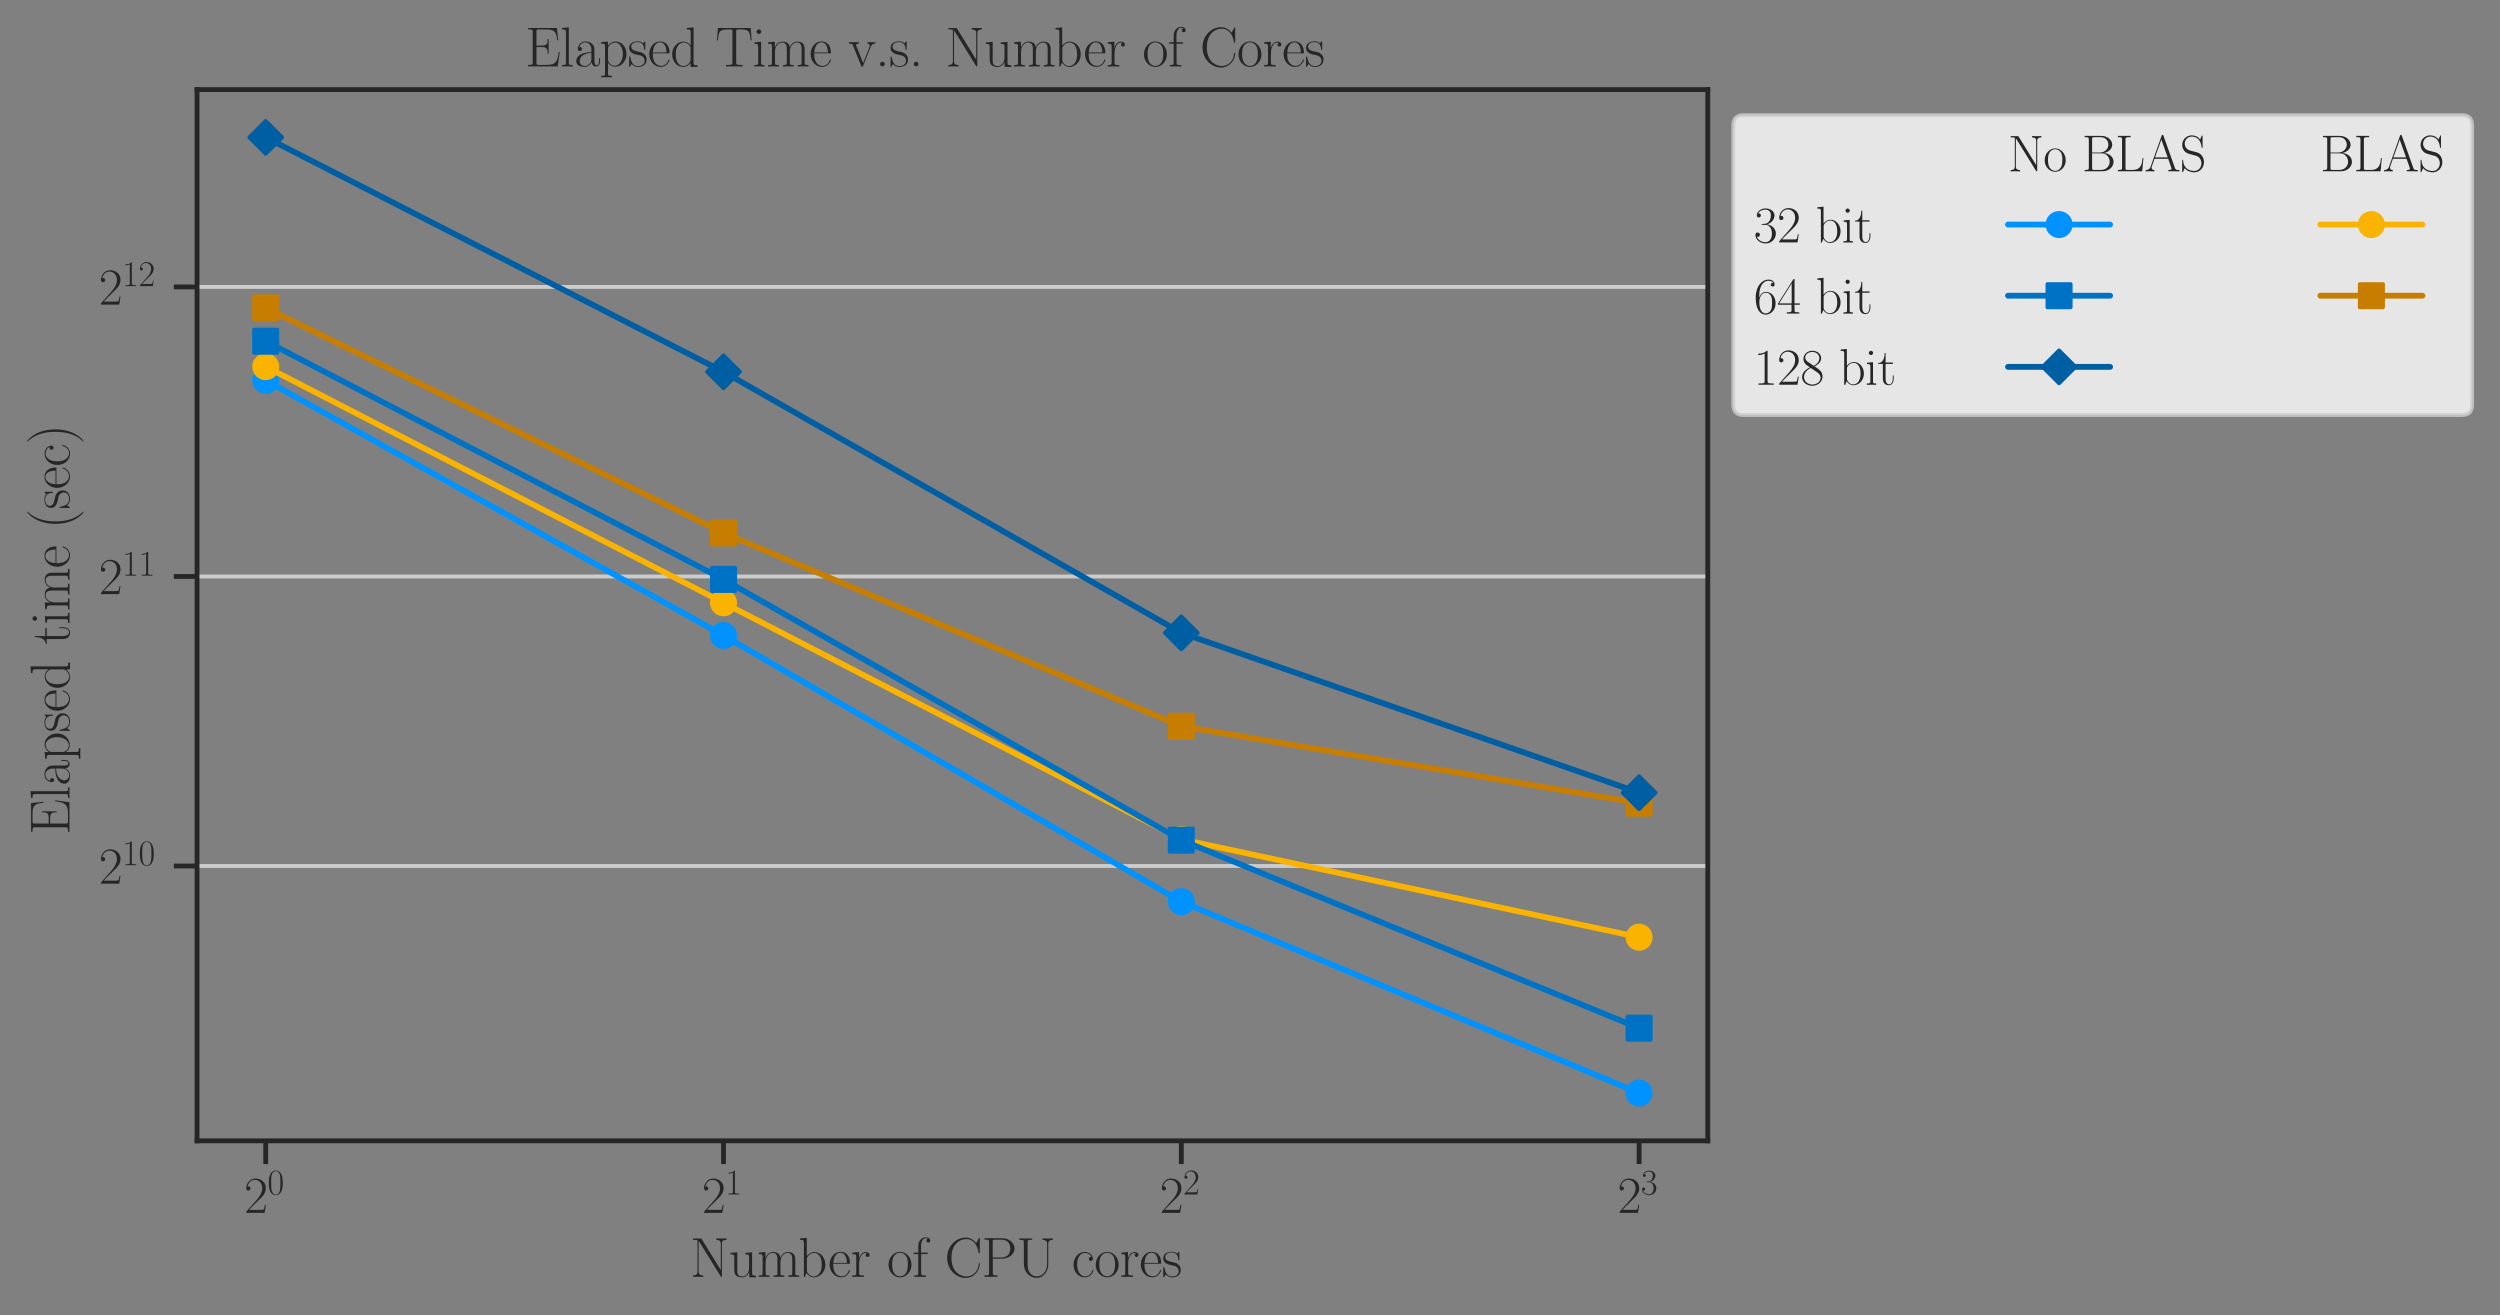<?xml version="1.0" encoding="utf-8" standalone="no"?>
<!DOCTYPE svg PUBLIC "-//W3C//DTD SVG 1.1//EN"
  "http://www.w3.org/Graphics/SVG/1.1/DTD/svg11.dtd">
<svg height="340.104pt" version="1.1" viewBox="0 0 646.375 340.104" width="646.375pt" xmlns="http://www.w3.org/2000/svg" xmlns:xlink="http://www.w3.org/1999/xlink">
 <rect x="0" y="0" width="646.375" height="340.104" fill="#808080" stroke="none"/>
 <defs>
  <style type="text/css">*{stroke-linecap:butt;stroke-linejoin:round;}</style>
 </defs>
 <g id="figure_1">
  <g id="patch_1">
   <path d="M 0 340.104 
L 646.375 340.104 
L 646.375 0 
L 0 0 
z
" style="fill:none;"/>
  </g>
  <g id="axes_1">
   <g id="patch_2">
    <path d="M 50.945 294.963 
L 441.545 294.963 
L 441.545 23.163 
L 50.945 23.163 
z
" style="fill:none;"/>
   </g>
   <g id="matplotlib.axis_1">
    <g id="xtick_1">
     <g id="line2d_1">
      <defs>
       <path d="M 0 0 
L 0 6 
" id="mcde90c3c8d" style="stroke:#262626;stroke-width:1.25;"/>
      </defs>
      <g>
       <use style="fill:#262626;stroke:#262626;stroke-width:1.25;" x="68.7" xlink:href="#mcde90c3c8d" y="294.963"/>
      </g>
     </g>
     <g id="text_1">
      <!-- $\mathdefault{2^{0}}$ -->
      <g style="fill:#262626;" transform="translate(63.116 313.595)scale(0.132 -0.132)">
       <defs>
        <path d="M 2669 989 
L 2554 989 
C 2490 536 2438 459 2413 420 
C 2381 369 1920 369 1830 369 
L 602 369 
C 832 619 1280 1072 1824 1597 
C 2214 1967 2669 2402 2669 3035 
C 2669 3790 2067 4224 1395 4224 
C 691 4224 262 3604 262 3030 
C 262 2780 448 2748 525 2748 
C 589 2748 781 2787 781 3010 
C 781 3207 614 3264 525 3264 
C 486 3264 448 3258 422 3245 
C 544 3790 915 4058 1306 4058 
C 1862 4058 2227 3617 2227 3035 
C 2227 2479 1901 2000 1536 1584 
L 262 146 
L 262 0 
L 2515 0 
L 2669 989 
z
" id="CMR17-32" transform="scale(0.016)"/>
        <path d="M 2688 2025 
C 2688 2416 2682 3080 2413 3591 
C 2176 4039 1798 4198 1466 4198 
C 1158 4198 768 4058 525 3597 
C 269 3118 243 2524 243 2025 
C 243 1661 250 1106 448 619 
C 723 -39 1216 -128 1466 -128 
C 1760 -128 2208 -7 2470 600 
C 2662 1042 2688 1559 2688 2025 
z
M 1466 -26 
C 1056 -26 813 325 723 812 
C 653 1188 653 1738 653 2096 
C 653 2588 653 2997 736 3387 
C 858 3929 1216 4096 1466 4096 
C 1728 4096 2067 3923 2189 3400 
C 2272 3036 2278 2607 2278 2096 
C 2278 1680 2278 1169 2202 792 
C 2067 95 1690 -26 1466 -26 
z
" id="CMR17-30" transform="scale(0.016)"/>
       </defs>
       <use transform="scale(0.996)" xlink:href="#CMR17-32"/>
       <use transform="translate(45.69 36.154)scale(0.697)" xlink:href="#CMR17-30"/>
      </g>
     </g>
    </g>
    <g id="xtick_2">
     <g id="line2d_2">
      <g>
       <use style="fill:#262626;stroke:#262626;stroke-width:1.25;" x="187.064" xlink:href="#mcde90c3c8d" y="294.963"/>
      </g>
     </g>
     <g id="text_2">
      <!-- $\mathdefault{2^{1}}$ -->
      <g style="fill:#262626;" transform="translate(181.479 313.595)scale(0.132 -0.132)">
       <defs>
        <path d="M 1702 4058 
C 1702 4192 1696 4192 1606 4192 
C 1357 3916 979 3827 621 3827 
C 602 3827 570 3827 563 3808 
C 557 3795 557 3782 557 3648 
C 755 3648 1088 3686 1344 3839 
L 1344 461 
C 1344 236 1331 160 781 160 
L 589 160 
L 589 0 
C 896 0 1216 0 1523 0 
C 1830 0 2150 0 2458 0 
L 2458 160 
L 2266 160 
C 1715 160 1702 230 1702 458 
L 1702 4058 
z
" id="CMR17-31" transform="scale(0.016)"/>
       </defs>
       <use transform="scale(0.996)" xlink:href="#CMR17-32"/>
       <use transform="translate(45.69 36.154)scale(0.697)" xlink:href="#CMR17-31"/>
      </g>
     </g>
    </g>
    <g id="xtick_3">
     <g id="line2d_3">
      <g>
       <use style="fill:#262626;stroke:#262626;stroke-width:1.25;" x="305.427" xlink:href="#mcde90c3c8d" y="294.963"/>
      </g>
     </g>
     <g id="text_3">
      <!-- $\mathdefault{2^{2}}$ -->
      <g style="fill:#262626;" transform="translate(299.843 313.595)scale(0.132 -0.132)">
       <use transform="scale(0.996)" xlink:href="#CMR17-32"/>
       <use transform="translate(45.69 36.154)scale(0.697)" xlink:href="#CMR17-32"/>
      </g>
     </g>
    </g>
    <g id="xtick_4">
     <g id="line2d_4">
      <g>
       <use style="fill:#262626;stroke:#262626;stroke-width:1.25;" x="423.791" xlink:href="#mcde90c3c8d" y="294.963"/>
      </g>
     </g>
     <g id="text_4">
      <!-- $\mathdefault{2^{3}}$ -->
      <g style="fill:#262626;" transform="translate(418.207 313.595)scale(0.132 -0.132)">
       <defs>
        <path d="M 1414 2157 
C 1984 2157 2234 1662 2234 1090 
C 2234 320 1824 25 1453 25 
C 1114 25 563 194 390 693 
C 422 680 454 680 486 680 
C 640 680 755 782 755 948 
C 755 1133 614 1216 486 1216 
C 378 1216 211 1165 211 926 
C 211 335 787 -128 1466 -128 
C 2176 -128 2720 430 2720 1085 
C 2720 1707 2208 2157 1600 2227 
C 2086 2328 2554 2756 2554 3329 
C 2554 3820 2048 4179 1472 4179 
C 890 4179 378 3829 378 3329 
C 378 3110 544 3072 627 3072 
C 762 3072 877 3155 877 3321 
C 877 3486 762 3569 627 3569 
C 602 3569 570 3569 544 3557 
C 730 3959 1235 4032 1459 4032 
C 1683 4032 2106 3925 2106 3320 
C 2106 3143 2080 2828 1862 2550 
C 1670 2304 1453 2304 1242 2284 
C 1210 2284 1062 2269 1037 2269 
C 992 2263 966 2257 966 2208 
C 966 2163 973 2157 1101 2157 
L 1414 2157 
z
" id="CMR17-33" transform="scale(0.016)"/>
       </defs>
       <use transform="scale(0.996)" xlink:href="#CMR17-32"/>
       <use transform="translate(45.69 36.154)scale(0.697)" xlink:href="#CMR17-33"/>
      </g>
     </g>
    </g>
    <g id="text_5">
     <!-- Number of CPU cores -->
     <g style="fill:#262626;" transform="translate(178.416 330.115)scale(0.144 -0.144)">
      <defs>
       <path d="M 1312 4250 
C 1267 4320 1261 4320 1139 4320 
L 326 4320 
L 326 4160 
L 448 4160 
C 704 4160 819 4129 838 4122 
L 838 610 
C 838 451 838 153 326 153 
L 326 -13 
C 474 0 742 0 902 0 
C 1062 0 1331 0 1478 -13 
L 1478 153 
C 966 153 966 451 966 610 
L 966 4033 
C 1011 3995 1011 3982 1056 3919 
L 3430 76 
C 3475 0 3494 0 3526 0 
C 3590 0 3590 19 3590 139 
L 3590 3705 
C 3590 3863 3590 4160 4102 4160 
L 4102 4326 
C 3955 4320 3686 4320 3526 4320 
C 3366 4320 3098 4320 2950 4326 
L 2950 4160 
C 3462 4160 3462 3862 3462 3703 
L 3462 763 
L 1312 4250 
z
" id="CMR17-4e" transform="scale(0.016)"/>
       <path d="M 1882 2693 
L 1882 2528 
C 2259 2528 2317 2489 2317 2186 
L 2317 1032 
C 2317 500 2029 38 1555 38 
C 1030 38 986 348 986 678 
L 986 2763 
L 211 2693 
L 211 2528 
C 467 2528 640 2528 646 2274 
L 646 1058 
C 646 633 646 361 813 183 
C 896 101 1056 -64 1517 -64 
C 2061 -64 2272 377 2323 506 
L 2330 506 
L 2330 -63 
L 3091 -63 
L 3091 128 
C 2714 128 2656 166 2656 473 
L 2656 2763 
L 1882 2693 
z
" id="CMR17-75" transform="scale(0.016)"/>
       <path d="M 4326 1933 
C 4326 2252 4269 2790 3507 2790 
C 3072 2790 2771 2496 2656 2151 
L 2650 2151 
C 2573 2676 2195 2790 1837 2790 
C 1331 2790 1069 2400 973 2144 
L 966 2144 
L 966 2790 
L 211 2720 
L 211 2554 
C 589 2554 646 2515 646 2208 
L 646 428 
C 646 184 621 153 211 153 
L 211 -13 
C 365 0 646 0 813 0 
C 979 0 1267 0 1421 -13 
L 1421 153 
C 1011 153 986 178 986 428 
L 986 1658 
C 986 2247 1344 2688 1792 2688 
C 2266 2688 2317 2266 2317 1958 
L 2317 428 
C 2317 184 2291 153 1882 153 
L 1882 -13 
C 2035 0 2317 0 2483 0 
C 2650 0 2938 0 3091 -13 
L 3091 153 
C 2682 153 2656 178 2656 428 
L 2656 1658 
C 2656 2247 3014 2688 3462 2688 
C 3936 2688 3987 2266 3987 1958 
L 3987 428 
C 3987 184 3962 153 3552 153 
L 3552 -13 
C 3706 0 3987 0 4154 0 
C 4320 0 4608 0 4762 -13 
L 4762 153 
C 4352 153 4326 178 4326 428 
L 4326 1933 
z
" id="CMR17-6d" transform="scale(0.016)"/>
       <path d="M 960 4396 
L 198 4326 
L 198 4160 
C 576 4160 634 4122 634 3817 
L 634 -13 
L 749 -13 
L 934 441 
C 1120 141 1395 -64 1766 -64 
C 2406 -64 3053 500 3053 1370 
C 3053 2188 2477 2790 1830 2790 
C 1434 2790 1152 2579 960 2330 
L 960 4396 
z
M 973 2004 
C 973 2118 973 2138 1062 2272 
C 1312 2657 1670 2688 1792 2688 
C 1984 2688 2643 2585 2643 1376 
C 2643 108 1888 38 1734 38 
C 1536 38 1248 114 1043 486 
C 973 608 973 621 973 735 
L 973 2004 
z
" id="CMR17-62" transform="scale(0.016)"/>
       <path d="M 2438 1472 
C 2464 1498 2464 1511 2464 1576 
C 2464 2238 2118 2816 1389 2816 
C 710 2816 173 2169 173 1383 
C 173 551 781 -64 1459 -64 
C 2176 -64 2458 607 2458 740 
C 2458 784 2419 784 2406 784 
C 2362 784 2355 771 2330 696 
C 2189 265 1837 51 1504 51 
C 1229 51 954 203 781 480 
C 582 803 582 1176 582 1472 
L 2438 1472 
z
M 589 1568 
C 634 2505 1126 2714 1382 2714 
C 1818 2714 2112 2297 2118 1568 
L 589 1568 
z
" id="CMR17-65" transform="scale(0.016)"/>
       <path d="M 960 1497 
C 960 2112 1222 2688 1702 2688 
C 1747 2688 1792 2682 1837 2662 
C 1837 2662 1696 2617 1696 2452 
C 1696 2298 1818 2234 1914 2234 
C 1990 2234 2131 2279 2131 2458 
C 2131 2663 1926 2790 1709 2790 
C 1222 2790 1011 2317 947 2093 
L 941 2093 
L 941 2790 
L 198 2720 
L 198 2554 
C 576 2554 634 2515 634 2208 
L 634 428 
C 634 184 608 153 198 153 
L 198 -13 
C 352 0 646 0 813 0 
C 998 0 1325 0 1498 -13 
L 1498 153 
C 1037 153 960 153 960 440 
L 960 1497 
z
" id="CMR17-72" transform="scale(0.016)"/>
       <path d="M 2758 1356 
C 2758 2176 2163 2816 1466 2816 
C 768 2816 173 2176 173 1356 
C 173 551 768 -64 1466 -64 
C 2163 -64 2758 551 2758 1356 
z
M 1466 51 
C 1165 51 909 230 762 480 
C 602 767 582 1126 582 1408 
C 582 1677 595 2010 762 2298 
C 890 2509 1139 2714 1466 2714 
C 1754 2714 1997 2554 2150 2330 
C 2349 2029 2349 1607 2349 1408 
C 2349 1158 2336 775 2163 467 
C 1984 173 1709 51 1466 51 
z
" id="CMR17-6f" transform="scale(0.016)"/>
       <path d="M 979 2560 
L 1709 2560 
L 1709 2725 
L 966 2725 
L 966 3494 
C 966 4022 1235 4352 1510 4352 
C 1594 4352 1690 4327 1754 4282 
C 1702 4269 1568 4225 1568 4067 
C 1568 3901 1696 3850 1786 3850 
C 1875 3850 2003 3901 2003 4067 
C 2003 4308 1773 4454 1517 4454 
C 1152 4454 653 4156 653 3481 
L 653 2725 
L 141 2725 
L 141 2560 
L 653 2560 
L 653 427 
C 653 184 627 153 218 153 
L 218 -13 
C 371 0 666 0 832 0 
C 1018 0 1344 0 1517 -13 
L 1517 153 
C 1056 153 979 153 979 439 
L 979 2560 
z
" id="CMR17-66" transform="scale(0.016)"/>
       <path d="M 3974 4289 
C 3974 4403 3968 4410 3930 4410 
C 3904 4410 3898 4403 3853 4327 
L 3571 3792 
C 3258 4187 2874 4416 2381 4416 
C 1286 4416 294 3456 294 2148 
C 294 826 1286 -128 2387 -128 
C 3366 -128 3974 730 3974 1461 
C 3974 1524 3974 1550 3917 1550 
C 3866 1550 3866 1531 3859 1474 
C 3808 585 3168 38 2477 38 
C 1824 38 781 495 781 2147 
C 781 3805 1843 4250 2464 4250 
C 3187 4250 3712 3628 3834 2745 
C 3846 2668 3846 2655 3904 2655 
C 3974 2655 3974 2668 3974 2783 
L 3974 4289 
z
" id="CMR17-43" transform="scale(0.016)"/>
       <path d="M 1267 2042 
L 2291 2042 
C 3117 2042 3718 2578 3718 3184 
C 3718 3791 3130 4352 2291 4352 
L 333 4352 
L 333 4186 
C 774 4186 845 4186 845 3899 
L 845 446 
C 845 160 774 160 333 160 
L 333 0 
C 518 0 858 0 1056 0 
C 1254 0 1594 0 1779 0 
L 1779 160 
C 1338 160 1267 160 1267 446 
L 1267 2042 
z
M 1254 2176 
L 1254 3938 
C 1254 4155 1267 4186 1523 4186 
L 2170 4186 
C 2995 4186 3232 3714 3232 3184 
C 3232 2604 2950 2176 2170 2176 
L 1254 2176 
z
" id="CMR17-50" transform="scale(0.016)"/>
       <path d="M 3456 1433 
C 3456 579 2899 38 2291 38 
C 1965 38 1670 210 1491 477 
C 1286 783 1261 1178 1261 1401 
L 1261 3874 
C 1261 4160 1331 4160 1773 4160 
L 1773 4320 
C 1587 4320 1248 4320 1050 4320 
C 851 4320 512 4320 326 4320 
L 326 4160 
C 768 4160 838 4160 838 3874 
L 838 1433 
C 838 516 1536 -128 2278 -128 
C 3110 -128 3590 719 3590 1344 
L 3590 3766 
C 3590 4122 3917 4160 4102 4160 
L 4102 4326 
C 3955 4320 3686 4320 3526 4320 
C 3366 4320 3091 4320 2944 4326 
L 2944 4160 
C 3456 4160 3456 3861 3456 3702 
L 3456 1433 
z
" id="CMR17-55" transform="scale(0.016)"/>
       <path d="M 2234 2240 
C 2112 2240 1933 2240 1933 2017 
C 1933 1838 2080 1787 2163 1787 
C 2208 1787 2394 1807 2394 2024 
C 2394 2467 1958 2803 1466 2803 
C 787 2803 211 2178 211 1363 
C 211 516 813 -64 1466 -64 
C 2259 -64 2458 677 2458 748 
C 2458 774 2451 793 2406 793 
C 2362 793 2355 787 2330 703 
C 2163 180 1798 51 1523 51 
C 1114 51 621 427 621 1369 
C 621 2338 1094 2688 1472 2688 
C 1722 2688 2093 2573 2234 2240 
z
" id="CMR17-63" transform="scale(0.016)"/>
       <path d="M 1978 2697 
C 1978 2813 1971 2819 1933 2819 
C 1907 2819 1901 2813 1824 2717 
C 1805 2691 1747 2626 1728 2601 
C 1523 2819 1235 2819 1126 2819 
C 416 2819 160 2447 160 2076 
C 160 1498 813 1365 998 1325 
C 1402 1243 1542 1217 1677 1101 
C 1760 1025 1901 884 1901 654 
C 1901 384 1747 38 1158 38 
C 602 38 403 460 288 1021 
C 269 1110 269 1117 218 1117 
C 166 1117 160 1110 160 983 
L 160 63 
C 160 -51 166 -58 205 -58 
C 237 -58 243 -51 275 0 
C 314 57 410 211 448 276 
C 576 103 800 -64 1158 -64 
C 1792 -64 2131 283 2131 784 
C 2131 1112 1958 1285 1875 1362 
C 1683 1561 1459 1606 1190 1657 
C 838 1735 390 1825 390 2217 
C 390 2383 480 2737 1126 2737 
C 1811 2737 1850 2094 1862 1888 
C 1869 1856 1901 1849 1920 1849 
C 1978 1849 1978 1869 1978 1978 
L 1978 2697 
z
" id="CMR17-73" transform="scale(0.016)"/>
      </defs>
      <use transform="scale(0.996)" xlink:href="#CMR17-4e"/>
      <use transform="translate(69.072 0)scale(0.996)" xlink:href="#CMR17-75"/>
      <use transform="translate(119.968 0)scale(0.996)" xlink:href="#CMR17-6d"/>
      <use transform="translate(194.285 0)scale(0.996)" xlink:href="#CMR17-62"/>
      <use transform="translate(247.783 0)scale(0.996)" xlink:href="#CMR17-65"/>
      <use transform="translate(288.268 0)scale(0.996)" xlink:href="#CMR17-72"/>
      <use transform="translate(353.625 0)scale(0.996)" xlink:href="#CMR17-6f"/>
      <use transform="translate(399.316 0)scale(0.996)" xlink:href="#CMR17-66"/>
      <use transform="translate(456.865 0)scale(0.996)" xlink:href="#CMR17-43"/>
      <use transform="translate(523.375 0)scale(0.996)" xlink:href="#CMR17-50"/>
      <use transform="translate(585.961 0)scale(0.996)" xlink:href="#CMR17-55"/>
      <use transform="translate(685.11 0)scale(0.996)" xlink:href="#CMR17-63"/>
      <use transform="translate(725.595 0)scale(0.996)" xlink:href="#CMR17-6f"/>
      <use transform="translate(771.286 0)scale(0.996)" xlink:href="#CMR17-72"/>
      <use transform="translate(806.567 0)scale(0.996)" xlink:href="#CMR17-65"/>
      <use transform="translate(847.052 0)scale(0.996)" xlink:href="#CMR17-73"/>
     </g>
    </g>
   </g>
   <g id="matplotlib.axis_2">
    <g id="ytick_1">
     <g id="line2d_5">
      <path clip-path="url(#p23d8a04622)" d="M 50.945 223.901 
L 441.545 223.901 
" style="fill:none;stroke:#cccccc;stroke-linecap:round;"/>
     </g>
     <g id="line2d_6">
      <defs>
       <path d="M 0 0 
L -6 0 
" id="m249897df38" style="stroke:#262626;stroke-width:1.25;"/>
      </defs>
      <g>
       <use style="fill:#262626;stroke:#262626;stroke-width:1.25;" x="50.945" xlink:href="#m249897df38" y="223.901"/>
      </g>
     </g>
     <g id="text_6">
      <!-- $\mathdefault{2^{10}}$ -->
      <g style="fill:#262626;" transform="translate(25.546 228.468)scale(0.132 -0.132)">
       <use transform="scale(0.996)" xlink:href="#CMR17-32"/>
       <use transform="translate(45.69 36.154)scale(0.697)" xlink:href="#CMR17-31"/>
       <use transform="translate(77.674 36.154)scale(0.697)" xlink:href="#CMR17-30"/>
      </g>
     </g>
    </g>
    <g id="ytick_2">
     <g id="line2d_7">
      <path clip-path="url(#p23d8a04622)" d="M 50.945 149.043 
L 441.545 149.043 
" style="fill:none;stroke:#cccccc;stroke-linecap:round;"/>
     </g>
     <g id="line2d_8">
      <g>
       <use style="fill:#262626;stroke:#262626;stroke-width:1.25;" x="50.945" xlink:href="#m249897df38" y="149.043"/>
      </g>
     </g>
     <g id="text_7">
      <!-- $\mathdefault{2^{11}}$ -->
      <g style="fill:#262626;" transform="translate(25.546 153.609)scale(0.132 -0.132)">
       <use transform="scale(0.996)" xlink:href="#CMR17-32"/>
       <use transform="translate(45.69 36.154)scale(0.697)" xlink:href="#CMR17-31"/>
       <use transform="translate(77.674 36.154)scale(0.697)" xlink:href="#CMR17-31"/>
      </g>
     </g>
    </g>
    <g id="ytick_3">
     <g id="line2d_9">
      <path clip-path="url(#p23d8a04622)" d="M 50.945 74.185 
L 441.545 74.185 
" style="fill:none;stroke:#cccccc;stroke-linecap:round;"/>
     </g>
     <g id="line2d_10">
      <g>
       <use style="fill:#262626;stroke:#262626;stroke-width:1.25;" x="50.945" xlink:href="#m249897df38" y="74.185"/>
      </g>
     </g>
     <g id="text_8">
      <!-- $\mathdefault{2^{12}}$ -->
      <g style="fill:#262626;" transform="translate(25.546 78.751)scale(0.132 -0.132)">
       <use transform="scale(0.996)" xlink:href="#CMR17-32"/>
       <use transform="translate(45.69 36.154)scale(0.697)" xlink:href="#CMR17-31"/>
       <use transform="translate(77.674 36.154)scale(0.697)" xlink:href="#CMR17-32"/>
      </g>
     </g>
    </g>
    <g id="text_9">
     <!-- Elapsed time (sec) -->
     <g style="fill:#262626;" transform="translate(17.96 215.816)rotate(-90)scale(0.144 -0.144)">
      <defs>
       <path d="M 3885 1615 
L 3770 1615 
C 3629 676 3546 166 2419 166 
L 1530 166 
C 1274 166 1261 197 1261 414 
L 1261 2176 
L 1862 2176 
C 2464 2176 2522 1960 2522 1430 
L 2637 1430 
L 2637 3081 
L 2522 3081 
C 2522 2557 2464 2342 1862 2342 
L 1261 2342 
L 1261 3913 
C 1261 4128 1274 4160 1530 4160 
L 2406 4160 
C 3398 4160 3514 3769 3603 2929 
L 3718 2929 
L 3565 4325 
L 326 4325 
L 326 4160 
C 768 4160 838 4160 838 3874 
L 838 451 
C 838 166 768 166 326 166 
L 326 0 
L 3654 0 
L 3885 1615 
z
" id="CMR17-45" transform="scale(0.016)"/>
       <path d="M 979 4396 
L 218 4326 
L 218 4160 
C 595 4160 653 4122 653 3817 
L 653 426 
C 653 184 627 153 218 153 
L 218 -13 
C 371 0 653 0 813 0 
C 979 0 1261 0 1414 -13 
L 1414 153 
C 1005 153 979 178 979 426 
L 979 4396 
z
" id="CMR17-6c" transform="scale(0.016)"/>
       <path d="M 2304 1653 
C 2304 2072 2304 2294 2035 2543 
C 1798 2752 1523 2816 1306 2816 
C 800 2816 435 2407 435 1971 
C 435 1728 627 1728 666 1728 
C 749 1728 896 1778 896 1954 
C 896 2112 774 2181 666 2181 
C 640 2181 608 2174 589 2168 
C 723 2592 1069 2714 1293 2714 
C 1613 2714 1965 2429 1965 1885 
L 1965 1600 
C 1587 1600 1133 1549 774 1357 
C 371 1133 256 813 256 570 
C 256 77 832 -64 1171 -64 
C 1523 -64 1850 139 1990 511 
C 2003 233 2182 -18 2464 -18 
C 2598 -18 2938 70 2938 567 
L 2938 920 
L 2822 920 
L 2822 562 
C 2822 178 2650 128 2566 128 
C 2304 128 2304 458 2304 738 
L 2304 1653 
z
M 1965 870 
C 1965 317 1568 38 1216 38 
C 896 38 646 275 646 570 
C 646 761 730 1100 1101 1305 
C 1408 1478 1760 1504 1965 1504 
L 1965 870 
z
" id="CMR17-61" transform="scale(0.016)"/>
       <path d="M 1408 -1063 
C 998 -1063 973 -1037 973 -789 
L 973 402 
C 1158 134 1427 -38 1766 -38 
C 2406 -38 3053 523 3053 1388 
C 3053 2191 2496 2802 1837 2802 
C 1453 2802 1139 2592 960 2338 
L 960 2802 
L 198 2732 
L 198 2567 
C 576 2567 634 2528 634 2223 
L 634 -789 
C 634 -1031 608 -1063 198 -1063 
L 198 -1228 
C 352 -1216 634 -1216 800 -1216 
C 966 -1216 1254 -1216 1408 -1228 
L 1408 -1063 
z
M 973 2012 
C 973 2102 973 2235 1222 2471 
C 1254 2497 1472 2688 1792 2688 
C 2259 2688 2643 2108 2643 1382 
C 2643 656 2234 64 1728 64 
C 1498 64 1248 172 1056 472 
C 973 612 973 650 973 752 
L 973 2012 
z
" id="CMR17-70" transform="scale(0.016)"/>
       <path d="M 1869 4326 
L 1869 4160 
C 2246 4160 2304 4122 2304 3820 
L 2304 2345 
C 2278 2377 2016 2790 1498 2790 
C 845 2790 211 2208 211 1364 
C 211 525 806 -64 1434 -64 
C 1978 -64 2259 337 2291 380 
L 2291 -63 
L 3066 -63 
L 3066 128 
C 2688 128 2630 166 2630 473 
L 2630 4396 
L 1869 4326 
z
M 2291 755 
C 2291 563 2176 390 2029 262 
C 1811 70 1594 38 1472 38 
C 1286 38 621 134 621 1356 
C 621 2612 1363 2688 1530 2688 
C 1824 2688 2061 2522 2208 2291 
C 2291 2157 2291 2138 2291 2023 
L 2291 755 
z
" id="CMR17-64" transform="scale(0.016)"/>
       <path d="M 966 2560 
L 1862 2560 
L 1862 2725 
L 966 2725 
L 966 3904 
L 851 3904 
C 838 3245 614 2668 70 2668 
L 70 2560 
L 627 2560 
L 627 771 
C 627 650 627 -64 1370 -64 
C 1747 -64 1965 306 1965 777 
L 1965 1140 
L 1850 1140 
L 1850 783 
C 1850 344 1677 51 1408 51 
C 1222 51 966 178 966 758 
L 966 2560 
z
" id="CMR17-74" transform="scale(0.016)"/>
       <path d="M 992 3909 
C 992 4049 877 4170 730 4170 
C 589 4170 467 4056 467 3909 
C 467 3769 582 3648 730 3648 
C 870 3648 992 3763 992 3909 
z
M 243 2706 
L 243 2541 
C 602 2541 653 2502 653 2197 
L 653 427 
C 653 184 627 153 218 153 
L 218 -13 
C 371 0 646 0 806 0 
C 960 0 1222 0 1370 -13 
L 1370 153 
C 992 153 979 191 979 420 
L 979 2776 
L 243 2706 
z
" id="CMR17-69" transform="scale(0.016)"/>
       <path d="M 1958 -1561 
C 1958 -1555 1958 -1542 1939 -1523 
C 1645 -1224 858 -407 858 1581 
C 858 3569 1632 4379 1946 4697 
C 1946 4704 1958 4717 1958 4736 
C 1958 4755 1939 4768 1914 4768 
C 1843 4768 1299 4296 986 3594 
C 666 2887 576 2199 576 1588 
C 576 1128 621 351 1005 -471 
C 1312 -1135 1837 -1600 1914 -1600 
C 1946 -1600 1958 -1587 1958 -1561 
z
" id="CMR17-28" transform="scale(0.016)"/>
       <path d="M 1683 1581 
C 1683 2040 1638 2817 1254 3639 
C 947 4303 422 4768 346 4768 
C 326 4768 301 4761 301 4729 
C 301 4717 307 4710 314 4697 
C 621 4378 1402 3568 1402 1584 
C 1402 -407 627 -1217 314 -1537 
C 307 -1549 301 -1556 301 -1568 
C 301 -1600 326 -1600 346 -1600 
C 416 -1600 960 -1128 1274 -426 
C 1594 281 1683 969 1683 1581 
z
" id="CMR17-29" transform="scale(0.016)"/>
      </defs>
      <use transform="scale(0.996)" xlink:href="#CMR17-45"/>
      <use transform="translate(62.586 0)scale(0.996)" xlink:href="#CMR17-6c"/>
      <use transform="translate(87.457 0)scale(0.996)" xlink:href="#CMR17-61"/>
      <use transform="translate(133.148 0)scale(0.996)" xlink:href="#CMR17-70"/>
      <use transform="translate(184.043 0)scale(0.996)" xlink:href="#CMR17-73"/>
      <use transform="translate(219.845 0)scale(0.996)" xlink:href="#CMR17-65"/>
      <use transform="translate(260.33 0)scale(0.996)" xlink:href="#CMR17-64"/>
      <use transform="translate(341.302 0)scale(0.996)" xlink:href="#CMR17-74"/>
      <use transform="translate(376.582 0)scale(0.996)" xlink:href="#CMR17-69"/>
      <use transform="translate(401.453 0)scale(0.996)" xlink:href="#CMR17-6d"/>
      <use transform="translate(478.373 0)scale(0.996)" xlink:href="#CMR17-65"/>
      <use transform="translate(548.935 0)scale(0.996)" xlink:href="#CMR17-28"/>
      <use transform="translate(584.215 0)scale(0.996)" xlink:href="#CMR17-73"/>
      <use transform="translate(620.017 0)scale(0.996)" xlink:href="#CMR17-65"/>
      <use transform="translate(660.502 0)scale(0.996)" xlink:href="#CMR17-63"/>
      <use transform="translate(700.988 0)scale(0.996)" xlink:href="#CMR17-29"/>
     </g>
    </g>
   </g>
   <g id="line2d_11">
    <path clip-path="url(#p23d8a04622)" d="M 68.7 98.325 
L 187.064 164.301 
L 305.427 233.144 
L 423.791 282.608 
" style="fill:none;stroke:#0093ff;stroke-linecap:round;stroke-width:1.5;"/>
    <defs>
     <path d="M 0 3 
C 0.796 3 1.559 2.684 2.121 2.121 
C 2.684 1.559 3 0.796 3 0 
C 3 -0.796 2.684 -1.559 2.121 -2.121 
C 1.559 -2.684 0.796 -3 0 -3 
C -0.796 -3 -1.559 -2.684 -2.121 -2.121 
C -2.684 -1.559 -3 -0.796 -3 0 
C -3 0.796 -2.684 1.559 -2.121 2.121 
C -1.559 2.684 -0.796 3 0 3 
z
" id="me2ac7f7176" style="stroke:#0093ff;"/>
    </defs>
    <g clip-path="url(#p23d8a04622)">
     <use style="fill:#0093ff;stroke:#0093ff;" x="68.7" xlink:href="#me2ac7f7176" y="98.325"/>
     <use style="fill:#0093ff;stroke:#0093ff;" x="187.064" xlink:href="#me2ac7f7176" y="164.301"/>
     <use style="fill:#0093ff;stroke:#0093ff;" x="305.427" xlink:href="#me2ac7f7176" y="233.144"/>
     <use style="fill:#0093ff;stroke:#0093ff;" x="423.791" xlink:href="#me2ac7f7176" y="282.608"/>
    </g>
   </g>
   <g id="line2d_12">
    <path clip-path="url(#p23d8a04622)" d="M 68.7 94.795 
L 187.064 155.856 
L 305.427 217.011 
L 423.791 242.322 
" style="fill:none;stroke:#fab300;stroke-linecap:round;stroke-width:1.5;"/>
    <defs>
     <path d="M 0 3 
C 0.796 3 1.559 2.684 2.121 2.121 
C 2.684 1.559 3 0.796 3 0 
C 3 -0.796 2.684 -1.559 2.121 -2.121 
C 1.559 -2.684 0.796 -3 0 -3 
C -0.796 -3 -1.559 -2.684 -2.121 -2.121 
C -2.684 -1.559 -3 -0.796 -3 0 
C -3 0.796 -2.684 1.559 -2.121 2.121 
C -1.559 2.684 -0.796 3 0 3 
z
" id="me6c6c4ec97" style="stroke:#fab300;"/>
    </defs>
    <g clip-path="url(#p23d8a04622)">
     <use style="fill:#fab300;stroke:#fab300;" x="68.7" xlink:href="#me6c6c4ec97" y="94.795"/>
     <use style="fill:#fab300;stroke:#fab300;" x="187.064" xlink:href="#me6c6c4ec97" y="155.856"/>
     <use style="fill:#fab300;stroke:#fab300;" x="305.427" xlink:href="#me6c6c4ec97" y="217.011"/>
     <use style="fill:#fab300;stroke:#fab300;" x="423.791" xlink:href="#me6c6c4ec97" y="242.322"/>
    </g>
   </g>
   <g id="line2d_13">
    <path clip-path="url(#p23d8a04622)" d="M 68.7 88.217 
L 187.064 149.811 
L 305.427 217.218 
L 423.791 265.838 
" style="fill:none;stroke:#0072c6;stroke-linecap:round;stroke-width:1.5;"/>
    <defs>
     <path d="M -3 3 
L 3 3 
L 3 -3 
L -3 -3 
z
" id="m0d36065fed" style="stroke:#0072c6;stroke-linejoin:miter;"/>
    </defs>
    <g clip-path="url(#p23d8a04622)">
     <use style="fill:#0072c6;stroke:#0072c6;stroke-linejoin:miter;" x="68.7" xlink:href="#m0d36065fed" y="88.217"/>
     <use style="fill:#0072c6;stroke:#0072c6;stroke-linejoin:miter;" x="187.064" xlink:href="#m0d36065fed" y="149.811"/>
     <use style="fill:#0072c6;stroke:#0072c6;stroke-linejoin:miter;" x="305.427" xlink:href="#m0d36065fed" y="217.218"/>
     <use style="fill:#0072c6;stroke:#0072c6;stroke-linejoin:miter;" x="423.791" xlink:href="#m0d36065fed" y="265.838"/>
    </g>
   </g>
   <g id="line2d_14">
    <path clip-path="url(#p23d8a04622)" d="M 68.7 79.597 
L 187.064 137.796 
L 305.427 187.779 
L 423.791 207.647 
" style="fill:none;stroke:#c77e00;stroke-linecap:round;stroke-width:1.5;"/>
    <defs>
     <path d="M -3 3 
L 3 3 
L 3 -3 
L -3 -3 
z
" id="m4e4496fcb7" style="stroke:#c77e00;stroke-linejoin:miter;"/>
    </defs>
    <g clip-path="url(#p23d8a04622)">
     <use style="fill:#c77e00;stroke:#c77e00;stroke-linejoin:miter;" x="68.7" xlink:href="#m4e4496fcb7" y="79.597"/>
     <use style="fill:#c77e00;stroke:#c77e00;stroke-linejoin:miter;" x="187.064" xlink:href="#m4e4496fcb7" y="137.796"/>
     <use style="fill:#c77e00;stroke:#c77e00;stroke-linejoin:miter;" x="305.427" xlink:href="#m4e4496fcb7" y="187.779"/>
     <use style="fill:#c77e00;stroke:#c77e00;stroke-linejoin:miter;" x="423.791" xlink:href="#m4e4496fcb7" y="207.647"/>
    </g>
   </g>
   <g id="line2d_15">
    <path clip-path="url(#p23d8a04622)" d="M 68.7 35.517 
L 187.064 96.131 
L 305.427 163.622 
L 423.791 204.955 
" style="fill:none;stroke:#005ea3;stroke-linecap:round;stroke-width:1.5;"/>
    <defs>
     <path d="M -0 4.243 
L 4.243 0 
L 0 -4.243 
L -4.243 -0 
z
" id="m0be4d71e05" style="stroke:#005ea3;stroke-linejoin:miter;"/>
    </defs>
    <g clip-path="url(#p23d8a04622)">
     <use style="fill:#005ea3;stroke:#005ea3;stroke-linejoin:miter;" x="68.7" xlink:href="#m0be4d71e05" y="35.517"/>
     <use style="fill:#005ea3;stroke:#005ea3;stroke-linejoin:miter;" x="187.064" xlink:href="#m0be4d71e05" y="96.131"/>
     <use style="fill:#005ea3;stroke:#005ea3;stroke-linejoin:miter;" x="305.427" xlink:href="#m0be4d71e05" y="163.622"/>
     <use style="fill:#005ea3;stroke:#005ea3;stroke-linejoin:miter;" x="423.791" xlink:href="#m0be4d71e05" y="204.955"/>
    </g>
   </g>
   <g id="patch_3">
    <path d="M 50.945 294.963 
L 50.945 23.163 
" style="fill:none;stroke:#262626;stroke-linecap:square;stroke-linejoin:miter;stroke-width:1.25;"/>
   </g>
   <g id="patch_4">
    <path d="M 441.545 294.963 
L 441.545 23.163 
" style="fill:none;stroke:#262626;stroke-linecap:square;stroke-linejoin:miter;stroke-width:1.25;"/>
   </g>
   <g id="patch_5">
    <path d="M 50.945 294.963 
L 441.545 294.963 
" style="fill:none;stroke:#262626;stroke-linecap:square;stroke-linejoin:miter;stroke-width:1.25;"/>
   </g>
   <g id="patch_6">
    <path d="M 50.945 23.163 
L 441.545 23.163 
" style="fill:none;stroke:#262626;stroke-linecap:square;stroke-linejoin:miter;stroke-width:1.25;"/>
   </g>
   <g id="text_10">
    <!-- Elapsed Time v.s. Number of Cores -->
    <g style="fill:#262626;" transform="translate(135.804 17.163)scale(0.144 -0.144)">
     <defs>
      <path d="M 3981 4326 
L 288 4326 
L 179 2918 
L 294 2918 
C 378 3976 467 4160 1453 4160 
C 1568 4160 1754 4160 1805 4154 
C 1926 4135 1926 4058 1926 3912 
L 1926 459 
C 1926 230 1907 160 1376 160 
L 1197 160 
L 1197 0 
C 1504 0 1824 0 2138 0 
C 2451 0 2771 0 3078 0 
L 3078 160 
L 2899 160 
C 2368 160 2349 230 2349 459 
L 2349 3912 
C 2349 4052 2349 4129 2464 4154 
C 2515 4160 2701 4160 2816 4160 
C 3795 4160 3891 3976 3974 2918 
L 4090 2918 
L 3981 4326 
z
" id="CMR17-54" transform="scale(0.016)"/>
      <path d="M 2502 2163 
C 2560 2304 2662 2560 3034 2560 
L 3034 2726 
C 2912 2726 2752 2726 2630 2726 
C 2496 2726 2285 2726 2157 2732 
L 2157 2566 
C 2317 2553 2406 2477 2406 2311 
C 2406 2253 2406 2240 2368 2151 
L 1664 377 
L 902 2286 
C 864 2369 864 2381 864 2407 
C 864 2560 1075 2560 1171 2560 
L 1171 2732 
C 1018 2726 736 2726 576 2726 
C 403 2726 205 2726 64 2732 
L 64 2560 
C 307 2560 442 2560 518 2362 
L 1446 44 
C 1485 -51 1491 -64 1549 -64 
C 1606 -64 1613 -51 1651 44 
L 2502 2163 
z
" id="CMR17-76" transform="scale(0.016)"/>
      <path d="M 1062 261 
C 1062 420 934 522 800 522 
C 672 522 538 420 538 261 
C 538 102 666 0 800 0 
C 928 0 1062 102 1062 261 
z
" id="CMR17-2e" transform="scale(0.016)"/>
     </defs>
     <use transform="scale(0.996)" xlink:href="#CMR17-45"/>
     <use transform="translate(62.586 0)scale(0.996)" xlink:href="#CMR17-6c"/>
     <use transform="translate(87.457 0)scale(0.996)" xlink:href="#CMR17-61"/>
     <use transform="translate(133.148 0)scale(0.996)" xlink:href="#CMR17-70"/>
     <use transform="translate(184.043 0)scale(0.996)" xlink:href="#CMR17-73"/>
     <use transform="translate(219.845 0)scale(0.996)" xlink:href="#CMR17-65"/>
     <use transform="translate(260.33 0)scale(0.996)" xlink:href="#CMR17-64"/>
     <use transform="translate(341.302 0)scale(0.996)" xlink:href="#CMR17-54"/>
     <use transform="translate(407.811 0)scale(0.996)" xlink:href="#CMR17-69"/>
     <use transform="translate(432.682 0)scale(0.996)" xlink:href="#CMR17-6d"/>
     <use transform="translate(509.602 0)scale(0.996)" xlink:href="#CMR17-65"/>
     <use transform="translate(580.164 0)scale(0.996)" xlink:href="#CMR17-76"/>
     <use transform="translate(628.457 0)scale(0.996)" xlink:href="#CMR17-2e"/>
     <use transform="translate(653.328 0)scale(0.996)" xlink:href="#CMR17-73"/>
     <use transform="translate(689.129 0)scale(0.996)" xlink:href="#CMR17-2e"/>
     <use transform="translate(754.486 0)scale(0.996)" xlink:href="#CMR17-4e"/>
     <use transform="translate(823.558 0)scale(0.996)" xlink:href="#CMR17-75"/>
     <use transform="translate(874.454 0)scale(0.996)" xlink:href="#CMR17-6d"/>
     <use transform="translate(948.771 0)scale(0.996)" xlink:href="#CMR17-62"/>
     <use transform="translate(1002.268 0)scale(0.996)" xlink:href="#CMR17-65"/>
     <use transform="translate(1042.754 0)scale(0.996)" xlink:href="#CMR17-72"/>
     <use transform="translate(1108.111 0)scale(0.996)" xlink:href="#CMR17-6f"/>
     <use transform="translate(1153.801 0)scale(0.996)" xlink:href="#CMR17-66"/>
     <use transform="translate(1211.351 0)scale(0.996)" xlink:href="#CMR17-43"/>
     <use transform="translate(1277.861 0)scale(0.996)" xlink:href="#CMR17-6f"/>
     <use transform="translate(1323.551 0)scale(0.996)" xlink:href="#CMR17-72"/>
     <use transform="translate(1358.832 0)scale(0.996)" xlink:href="#CMR17-65"/>
     <use transform="translate(1399.318 0)scale(0.996)" xlink:href="#CMR17-73"/>
    </g>
   </g>
   <g id="legend_1">
    <g id="patch_7">
     <path d="M 450.785 107.311 
L 636.535 107.311 
Q 639.175 107.311 639.175 104.671 
L 639.175 32.403 
Q 639.175 29.763 636.535 29.763 
L 450.785 29.763 
Q 448.145 29.763 448.145 32.403 
L 448.145 104.671 
Q 448.145 107.311 450.785 107.311 
z
" style="fill:#ffffff;opacity:0.8;stroke:#cccccc;stroke-linejoin:miter;"/>
    </g>
    <g id="patch_8">
     <path d="M 453.425 44.283 
L 479.825 44.283 
L 479.825 35.043 
L 453.425 35.043 
z
" style="fill:none;"/>
    </g>
    <g id="patch_9">
     <path d="M 453.425 62.68 
L 479.825 62.68 
L 479.825 53.44 
L 453.425 53.44 
z
" style="fill:none;"/>
    </g>
    <g id="text_11">
     <!-- 32 bit -->
     <g style="fill:#262626;" transform="translate(453.425 62.68)scale(0.132 -0.132)">
      <use transform="scale(0.996)" xlink:href="#CMR17-33"/>
      <use transform="translate(45.69 0)scale(0.996)" xlink:href="#CMR17-32"/>
      <use transform="translate(121.457 0)scale(0.996)" xlink:href="#CMR17-62"/>
      <use transform="translate(172.352 0)scale(0.996)" xlink:href="#CMR17-69"/>
      <use transform="translate(197.223 0)scale(0.996)" xlink:href="#CMR17-74"/>
     </g>
    </g>
    <g id="patch_10">
     <path d="M 453.425 81.077 
L 479.825 81.077 
L 479.825 71.837 
L 453.425 71.837 
z
" style="fill:none;"/>
    </g>
    <g id="text_12">
     <!-- 64 bit -->
     <g style="fill:#262626;" transform="translate(453.425 81.077)scale(0.132 -0.132)">
      <defs>
       <path d="M 678 2176 
C 678 3690 1395 4032 1811 4032 
C 1946 4032 2272 4009 2400 3776 
C 2298 3776 2106 3776 2106 3553 
C 2106 3381 2246 3323 2336 3323 
C 2394 3323 2566 3348 2566 3560 
C 2566 3954 2246 4179 1805 4179 
C 1043 4179 243 3390 243 1984 
C 243 253 966 -128 1478 -128 
C 2099 -128 2688 427 2688 1283 
C 2688 2081 2170 2662 1517 2662 
C 1126 2662 838 2407 678 1960 
L 678 2176 
z
M 1478 25 
C 691 25 691 1200 691 1436 
C 691 1896 909 2560 1504 2560 
C 1613 2560 1926 2560 2138 2120 
C 2253 1870 2253 1609 2253 1289 
C 2253 944 2253 690 2118 434 
C 1978 171 1773 25 1478 25 
z
" id="CMR17-36" transform="scale(0.016)"/>
       <path d="M 2150 4122 
C 2150 4256 2144 4256 2029 4256 
L 128 1254 
L 128 1088 
L 1779 1088 
L 1779 457 
C 1779 224 1766 160 1318 160 
L 1197 160 
L 1197 0 
C 1402 0 1747 0 1965 0 
C 2182 0 2528 0 2733 0 
L 2733 160 
L 2611 160 
C 2163 160 2150 224 2150 457 
L 2150 1088 
L 2803 1088 
L 2803 1254 
L 2150 1254 
L 2150 4122 
z
M 1798 3703 
L 1798 1254 
L 256 1254 
L 1798 3703 
z
" id="CMR17-34" transform="scale(0.016)"/>
      </defs>
      <use transform="scale(0.996)" xlink:href="#CMR17-36"/>
      <use transform="translate(45.69 0)scale(0.996)" xlink:href="#CMR17-34"/>
      <use transform="translate(121.457 0)scale(0.996)" xlink:href="#CMR17-62"/>
      <use transform="translate(172.352 0)scale(0.996)" xlink:href="#CMR17-69"/>
      <use transform="translate(197.223 0)scale(0.996)" xlink:href="#CMR17-74"/>
     </g>
    </g>
    <g id="patch_11">
     <path d="M 453.425 99.474 
L 479.825 99.474 
L 479.825 90.234 
L 453.425 90.234 
z
" style="fill:none;"/>
    </g>
    <g id="text_13">
     <!-- 128 bit -->
     <g style="fill:#262626;" transform="translate(453.425 99.474)scale(0.132 -0.132)">
      <defs>
       <path d="M 1741 2264 
C 2144 2467 2554 2773 2554 3263 
C 2554 3841 1990 4179 1472 4179 
C 890 4179 378 3759 378 3180 
C 378 3021 416 2747 666 2505 
C 730 2442 998 2251 1171 2130 
C 883 1983 211 1634 211 934 
C 211 279 838 -128 1459 -128 
C 2144 -128 2720 362 2720 1010 
C 2720 1590 2330 1857 2074 2029 
L 1741 2264 
z
M 902 2822 
C 851 2854 595 3051 595 3351 
C 595 3739 998 4032 1459 4032 
C 1965 4032 2336 3676 2336 3262 
C 2336 2669 1670 2331 1638 2331 
C 1632 2331 1626 2331 1574 2370 
L 902 2822 
z
M 2080 1519 
C 2176 1449 2483 1240 2483 851 
C 2483 381 2010 25 1472 25 
C 890 25 448 438 448 940 
C 448 1443 838 1862 1280 2060 
L 2080 1519 
z
" id="CMR17-38" transform="scale(0.016)"/>
      </defs>
      <use transform="scale(0.996)" xlink:href="#CMR17-31"/>
      <use transform="translate(45.69 0)scale(0.996)" xlink:href="#CMR17-32"/>
      <use transform="translate(91.381 0)scale(0.996)" xlink:href="#CMR17-38"/>
      <use transform="translate(167.147 0)scale(0.996)" xlink:href="#CMR17-62"/>
      <use transform="translate(218.043 0)scale(0.996)" xlink:href="#CMR17-69"/>
      <use transform="translate(242.914 0)scale(0.996)" xlink:href="#CMR17-74"/>
     </g>
    </g>
    <g id="patch_12">
     <path d="M 519.17 44.283 
L 545.57 44.283 
L 545.57 35.043 
L 519.17 35.043 
z
" style="fill:none;"/>
    </g>
    <g id="text_14">
     <!-- No BLAS -->
     <g style="fill:#262626;" transform="translate(519.17 44.283)scale(0.132 -0.132)">
      <defs>
       <path d="M 333 4352 
L 333 4186 
C 774 4186 845 4186 845 3900 
L 845 452 
C 845 166 774 166 333 166 
L 333 0 
L 2534 0 
C 3354 0 3885 583 3885 1164 
C 3885 1741 3360 2233 2675 2233 
C 3290 2356 3718 2771 3718 3264 
C 3718 3802 3194 4352 2368 4352 
L 333 4352 
z
M 1248 2304 
L 1248 3937 
C 1248 4155 1261 4186 1517 4186 
L 2336 4186 
C 2970 4186 3251 3674 3251 3277 
C 3251 2791 2861 2304 2170 2304 
L 1248 2304 
z
M 1517 166 
C 1261 166 1248 197 1248 413 
L 1248 2202 
L 2432 2202 
C 3091 2202 3411 1625 3411 1162 
C 3411 699 3046 166 2349 166 
L 1517 166 
z
" id="CMR17-42" transform="scale(0.016)"/>
       <path d="M 3469 1615 
L 3354 1615 
C 3302 983 3219 166 2125 166 
L 1530 166 
C 1274 166 1261 197 1261 414 
L 1261 3898 
C 1261 4129 1274 4192 1760 4192 
L 1901 4192 
L 1901 4352 
C 1638 4352 1331 4352 1069 4352 
C 870 4352 512 4352 326 4352 
L 326 4192 
C 768 4192 838 4192 838 3905 
L 838 452 
C 838 166 768 166 326 166 
L 326 0 
L 3315 0 
L 3469 1615 
z
" id="CMR17-4c" transform="scale(0.016)"/>
       <path d="M 2323 4378 
C 2291 4461 2278 4480 2214 4480 
C 2150 4480 2138 4461 2106 4378 
L 749 566 
C 627 223 371 153 147 153 
L 147 -13 
C 262 0 518 0 640 0 
C 800 0 1056 0 1210 -13 
L 1210 153 
C 909 153 864 361 864 439 
C 864 497 877 530 890 569 
L 1229 1536 
L 2906 1536 
L 3290 442 
C 3322 365 3322 352 3322 327 
C 3322 153 3046 153 2925 153 
L 2925 0 
C 3110 0 3443 0 3642 0 
C 3808 0 4128 0 4282 -13 
L 4282 153 
C 3942 153 3827 153 3744 387 
L 2323 4378 
z
M 2067 3893 
L 2848 1702 
L 1286 1702 
L 2067 3893 
z
" id="CMR17-41" transform="scale(0.016)"/>
       <path d="M 2803 4290 
C 2803 4404 2797 4411 2758 4411 
C 2720 4411 2707 4385 2682 4328 
L 2490 3907 
C 2246 4257 1875 4416 1472 4416 
C 819 4416 294 3901 294 3253 
C 294 3056 339 2776 557 2510 
C 794 2218 1018 2167 1530 2033 
C 1722 1982 2042 1899 2106 1874 
C 2470 1722 2662 1341 2662 985 
C 2662 527 2336 38 1779 38 
C 1094 38 454 419 410 1311 
C 403 1413 397 1419 352 1419 
C 301 1419 294 1413 294 1285 
L 294 -1 
C 294 -115 301 -122 339 -122 
C 384 -122 397 -90 486 108 
C 493 127 493 140 614 381 
C 934 -39 1472 -128 1779 -128 
C 2477 -128 2970 451 2970 1124 
C 2970 1454 2848 1708 2778 1823 
C 2509 2230 2221 2306 1914 2382 
C 1869 2402 1856 2402 1498 2490 
C 1152 2579 1005 2624 845 2796 
C 666 2992 602 3196 602 3399 
C 602 3812 934 4263 1478 4263 
C 2157 4263 2579 3786 2675 2993 
C 2694 2878 2701 2872 2746 2872 
C 2803 2872 2803 2891 2803 2999 
L 2803 4290 
z
" id="CMR17-53" transform="scale(0.016)"/>
      </defs>
      <use transform="scale(0.996)" xlink:href="#CMR17-4e"/>
      <use transform="translate(69.072 0)scale(0.996)" xlink:href="#CMR17-6f"/>
      <use transform="translate(144.839 0)scale(0.996)" xlink:href="#CMR17-42"/>
      <use transform="translate(210.028 0)scale(0.996)" xlink:href="#CMR17-4c"/>
      <use transform="translate(267.409 0)scale(0.996)" xlink:href="#CMR17-41"/>
      <use transform="translate(336.481 0)scale(0.996)" xlink:href="#CMR17-53"/>
     </g>
    </g>
    <g id="line2d_16">
     <path d="M 519.17 58.06 
L 545.57 58.06 
" style="fill:none;stroke:#0093ff;stroke-linecap:round;stroke-width:1.5;"/>
    </g>
    <g id="line2d_17">
     <g>
      <use style="fill:#0093ff;stroke:#0093ff;" x="532.37" xlink:href="#me2ac7f7176" y="58.06"/>
     </g>
    </g>
    <g id="line2d_18">
     <path d="M 519.17 76.457 
L 545.57 76.457 
" style="fill:none;stroke:#0072c6;stroke-linecap:round;stroke-width:1.5;"/>
    </g>
    <g id="line2d_19">
     <g>
      <use style="fill:#0072c6;stroke:#0072c6;stroke-linejoin:miter;" x="532.37" xlink:href="#m0d36065fed" y="76.457"/>
     </g>
    </g>
    <g id="line2d_20">
     <path d="M 519.17 94.854 
L 545.57 94.854 
" style="fill:none;stroke:#005ea3;stroke-linecap:round;stroke-width:1.5;"/>
    </g>
    <g id="line2d_21">
     <g>
      <use style="fill:#005ea3;stroke:#005ea3;stroke-linejoin:miter;" x="532.37" xlink:href="#m0be4d71e05" y="94.854"/>
     </g>
    </g>
    <g id="patch_13">
     <path d="M 599.925 44.283 
L 626.325 44.283 
L 626.325 35.043 
L 599.925 35.043 
z
" style="fill:none;"/>
    </g>
    <g id="text_15">
     <!-- BLAS -->
     <g style="fill:#262626;" transform="translate(599.925 44.283)scale(0.132 -0.132)">
      <use transform="scale(0.996)" xlink:href="#CMR17-42"/>
      <use transform="translate(65.189 0)scale(0.996)" xlink:href="#CMR17-4c"/>
      <use transform="translate(122.57 0)scale(0.996)" xlink:href="#CMR17-41"/>
      <use transform="translate(191.643 0)scale(0.996)" xlink:href="#CMR17-53"/>
     </g>
    </g>
    <g id="line2d_22">
     <path d="M 599.925 58.06 
L 626.325 58.06 
" style="fill:none;stroke:#fab300;stroke-linecap:round;stroke-width:1.5;"/>
    </g>
    <g id="line2d_23">
     <g>
      <use style="fill:#fab300;stroke:#fab300;" x="613.125" xlink:href="#me6c6c4ec97" y="58.06"/>
     </g>
    </g>
    <g id="line2d_24">
     <path d="M 599.925 76.457 
L 626.325 76.457 
" style="fill:none;stroke:#c77e00;stroke-linecap:round;stroke-width:1.5;"/>
    </g>
    <g id="line2d_25">
     <g>
      <use style="fill:#c77e00;stroke:#c77e00;stroke-linejoin:miter;" x="613.125" xlink:href="#m4e4496fcb7" y="76.457"/>
     </g>
    </g>
    <g id="patch_14">
     <path d="M 599.925 99.474 
L 626.325 99.474 
L 626.325 90.234 
L 599.925 90.234 
z
" style="fill:none;"/>
    </g>
   </g>
  </g>
 </g>
 <defs>
  <clipPath id="p23d8a04622">
   <rect height="271.8" width="390.6" x="50.945" y="23.163"/>
  </clipPath>
 </defs>
</svg>
